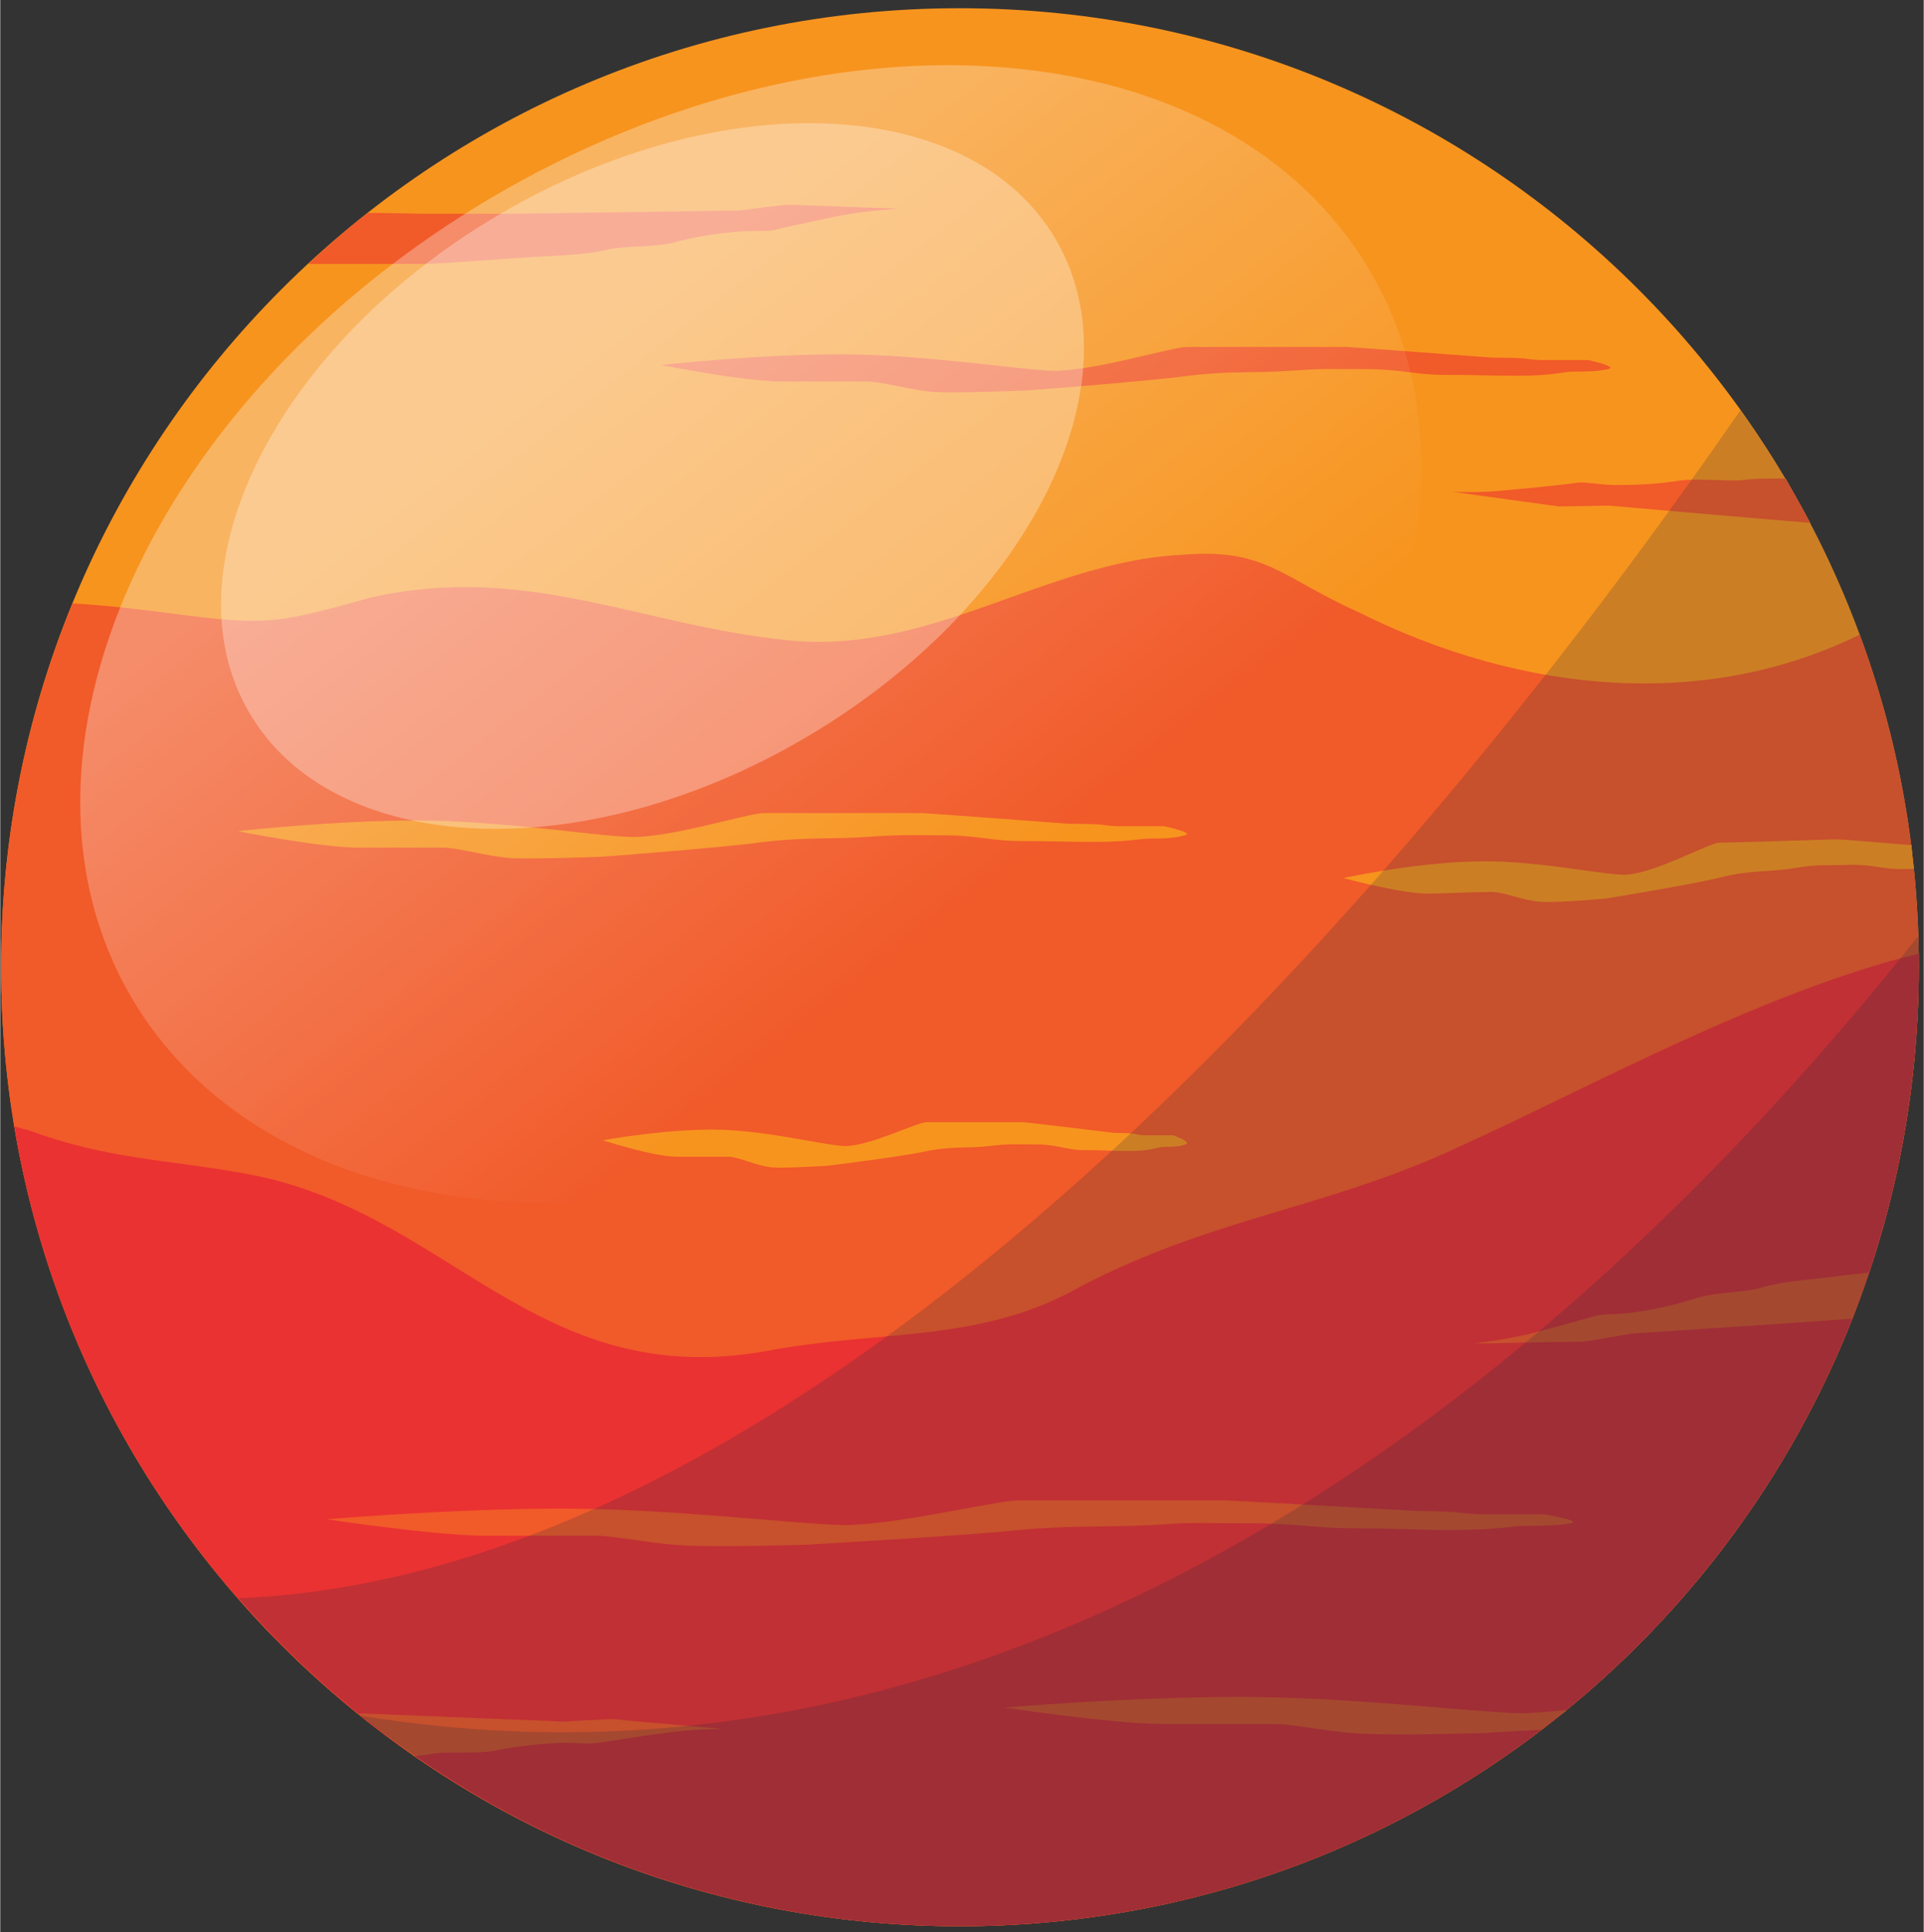 <svg version="1.2" xmlns="http://www.w3.org/2000/svg" viewBox="0 0 234 235" width="500" height="502">
	<rect x="0" y="0" width="234" height="235" fill="#333333" stroke="none"/>
	<title>&lt;Group&gt;</title>
	<defs>
		<linearGradient id="g1" x1="131" y1="-7.6" x2="183.7" y2="59.9" gradientUnits="userSpaceOnUse">
			<stop offset="0" stop-color="#ffffff"/>
			<stop offset="1" stop-color="#fefefe" stop-opacity="0"/>
		</linearGradient>
	</defs>
	<style>
		.s0 { fill: #f7941e } 
		.s1 { fill: #f15a29 } 
		.s2 { fill: #ea3232 } 
		.s3 { opacity: .2;fill: #212a3c } 
		.s4 { opacity: .3;fill: url(#g1) } 
		.s5 { opacity: .3;fill: #ffffff } 
	</style>
	<g id="&lt;Group&gt;">
		<g id="&lt;Group&gt;">
			<path id="&lt;Path&gt;" class="s0" d="m233.4 117.6c0 64.5-52.2 116.7-116.7 116.7-64.4 0-116.6-52.2-116.6-116.7 0-64.4 52.2-116.6 116.6-116.6 64.5 0 116.7 52.2 116.7 116.6z"/>
			<g id="&lt;Group&gt;">
				<path id="&lt;Path&gt;" class="s1" d="m226.2 77.2c4.7 12.6 7.2 26.2 7.2 40.4 0 64.5-52.2 116.7-116.7 116.7-64.4 0-116.6-52.2-116.6-116.7 0-15.6 3.1-30.6 8.7-44.2 3.7 0.2 7.2 0.6 10.3 1 13 1.7 13.8 1.7 25.9-1.7 19-4.3 32.9 3.4 51 5.2 17.3 1.7 31.1-9.5 47.5-10.4 10.4-0.9 12.1 2.6 21.6 6.9 20.4 10.2 42.6 11.9 61.1 2.8z"/>
			</g>
			<g id="&lt;Group&gt;">
				<path id="&lt;Path&gt;" class="s2" d="m178.1 139.2c14.8-6.7 36.3-18.6 55.3-23.2 0 0.6 0 1.1 0 1.6 0 64.5-52.2 116.7-116.7 116.7-57.8 0-105.8-42.1-115-97.3q0.9 0.3 1.8 0.5c9.5 3.5 16.5 3.5 26 5.2 25 4.3 35.4 26.8 63.9 21.6 13.8-2.6 25.9-0.9 38-7.8 16.5-8.6 30.3-9.5 46.7-17.3z"/>
			</g>
			<path id="&lt;Path&gt;" class="s1" d="m37.5 32.1q3.5-3.3 7.2-6.2c3 0 6.4 0.1 6.4 0.1 0 0 10.1 0 11 0 0.9 0 27.9-0.4 27.9-0.4 0 0 5.1-0.7 6-0.7 0.6 0 7.5 0.3 11 0.4 1.3 0 2.2 0.1 2.2 0.1 0 0-3.7 0.2-6.9 0.8-3.3 0.7-7.2 1.5-8.2 1.8-1.1 0.2-2.8 0-4.8 0.2-1.9 0.2-5 0.6-7.3 1.3-2.4 0.6-5.9 0.4-7.8 0.8-2 0.5-4.1 0.7-8.2 0.9-4.1 0.2-12.1 0.9-14.5 0.9-2.4 0-7.1 0-8.2 0-1 0-3.2 0-5.8 0z"/>
			<path id="&lt;Path&gt;" class="s1" d="m190.6 208q-1.6 1.2-3.1 2.4c-4 0.2-7 0.4-7 0.4 0 0-10 0.3-14.2 0.1-4.3-0.1-8.5-1.2-11.5-1.2-3 0-7 0-13.2 0-6.2 0-19.4-2-19.4-2 0 0 15.4-1.3 28.6-1.3 13.2 0 27.6 1.8 34 2 1.6 0 3.6-0.2 5.8-0.4z"/>
			<path id="&lt;Path&gt;" class="s1" d="m196.6 59c2 0 5-0.1 7.4-0.5 2.5-0.4 5.9 0.1 7.9-0.1 1.4-0.2 3-0.2 5.3-0.2q1.5 2.7 3 5.4c-7.4-0.6-24.5-2.1-24.5-2.1 0 0-5.2 0.1-6.1 0.1-0.6-0.1-7.4-1-10.9-1.5-1.3-0.2-2.1-0.3-2.1-0.3 0 0 3.6 0.2 6.9-0.2 3.3-0.3 7.3-0.7 8.4-0.9 1.1-0.1 2.8 0.3 4.7 0.3z"/>
			<path id="&lt;Path&gt;" class="s1" d="m102.1 43.1c10.1 0 21.1 1.8 25.9 2 4.9 0.1 14.5-2.9 16.4-2.9 1.9 0 18.8 0 19.3 0 0.5 0 17.8 1.3 17.8 1.3 0 0 2.6 0 3.9 0.1 1.3 0.2 1.9 0.2 2.6 0.2 0.6 0 5.2 0 5.2 0 0 0 3.7 0.8 2.4 1.1-1.3 0.3-2.9 0.3-4.2 0.3-1.3 0-2.4 0.5-6.6 0.5-4.3 0-5.1-0.1-9-0.1-3.8 0-5.3-0.7-9.7-0.7-4.4 0-5-0.1-9.2 0.2-4.2 0.3-7.3 0-12.3 0.6-5.1 0.7-19.8 1.8-19.8 1.8 0 0-7.6 0.3-10.9 0.2-3.2-0.2-6.4-1.3-8.7-1.3-2.3 0-5.4 0-10.1 0-4.7 0-14.7-2-14.7-2 0 0 11.7-1.3 21.7-1.3z"/>
			<g id="&lt;Group&gt;">
				<path id="&lt;Path&gt;" class="s0" d="m232.8 105.7q-0.5 0-1 0c-2.8 0.1-3.9-0.6-7-0.5-3.1 0.1-3.6-0.1-6.6 0.4-3 0.5-5.2 0.2-8.8 1.1-3.6 0.9-14.1 2.6-14.1 2.6 0 0-5.4 0.5-7.7 0.4-2.4-0.1-4.7-1.3-6.4-1.2-1.6 0-3.8 0.1-7.2 0.2-3.3 0.1-10.6-1.9-10.6-1.9 0 0 8.3-1.8 15.5-2 7.2-0.3 15.2 1.5 18.6 1.6 3.5 0 10.2-3.8 11.6-3.9 1.4 0 13.5-0.4 13.9-0.4 0.2-0.1 5.7 0.4 9.5 0.7q0.1 1.4 0.3 2.9z"/>
				<path id="&lt;Path&gt;" class="s0" d="m50.6 99.8c10 0 21.1 1.8 25.9 2 4.9 0.2 14.4-2.9 16.4-2.9 1.9 0 18.8 0 19.3 0 0.4 0 17.8 1.3 17.8 1.3 0 0 2.6 0 3.9 0.1 1.3 0.2 1.9 0.2 2.6 0.2 0.6 0 5.1 0 5.1 0 0 0 3.8 0.8 2.5 1.1-1.3 0.4-2.9 0.4-4.2 0.4-1.3 0-2.5 0.4-6.7 0.4-4.2 0-5-0.1-8.9-0.1-3.9 0-5.3-0.7-9.7-0.7-4.4 0-5-0.1-9.2 0.2-4.3 0.3-7.3 0-12.4 0.6-5 0.7-19.7 1.8-19.7 1.8 0 0-7.6 0.3-10.9 0.2-3.2-0.2-6.5-1.3-8.7-1.3-2.3 0-5.4 0-10.1 0-4.7 0-14.7-2-14.7-2 0 0 11.6-1.3 21.7-1.3z"/>
				<path id="&lt;Path&gt;" class="s0" d="m120.3 139.4c-2.5 0.3-4.4 0-7.5 0.6-3.1 0.7-12.2 1.8-12.2 1.8 0 0-4.7 0.3-6.7 0.2-2-0.2-4-1.3-5.4-1.3-1.4 0-3.3 0-6.2 0-2.8 0-9-2-9-2 0 0 7.1-1.3 13.3-1.3 6.2 0 13 1.8 16 2 3 0.1 8.9-2.9 10.1-2.9 1.2 0 11.5 0 11.8 0 0.3 0 11 1.3 11 1.3 0 0 1.6 0 2.4 0.1 0.8 0.2 1.2 0.2 1.6 0.2 0.4 0 3.2 0 3.2 0 0 0 2.3 0.8 1.5 1.1-0.8 0.3-1.8 0.3-2.6 0.3-0.8 0-1.5 0.5-4.1 0.5-2.6 0-3.1-0.1-5.5-0.1-2.4 0-3.3-0.7-6-0.7-2.7 0-3.1-0.1-5.7 0.2z"/>
			</g>
			<path id="&lt;Path&gt;" class="s1" d="m124 186.1c-6.6 0.7-26 1.8-26 1.8 0 0-10 0.3-14.2 0.1-4.3-0.1-8.6-1.2-11.5-1.2-3 0-7.1 0-13.2 0-6.2 0-19.4-2-19.4-2 0 0 15.3-1.3 28.5-1.3 13.2 0 27.7 1.8 34.1 2 6.4 0.1 18.9-3 21.5-3 2.5 0 24.7 0 25.3 0 0.6 0 23.4 1.3 23.4 1.3 0 0 3.4 0 5.1 0.2 1.7 0.2 2.6 0.2 3.4 0.2 0.9 0 6.8 0 6.8 0 0 0 4.9 0.8 3.2 1.1-1.7 0.3-3.8 0.3-5.5 0.3-1.7 0-3.2 0.5-8.7 0.5-5.6 0-6.6-0.2-11.7-0.2-5.2 0-7.1-0.6-12.8-0.6-5.8 0-6.6-0.2-12.1 0.2-5.6 0.3-9.6 0-16.2 0.6z"/>
			<path id="&lt;Path&gt;" class="s1" d="m227.3 154.8q-0.9 2.8-2 5.6c-5.1 0.4-26.8 1.8-26.8 1.8 0 0-5.1 0.9-6 1-0.6 0-7.5 0.1-11 0.2-1.3 0-2.2 0-2.2 0 0 0 3.7-0.4 6.9-1.2 3.2-0.8 7-1.9 8.1-2.2 1.1-0.2 2.8-0.1 4.7-0.4 2-0.3 5-0.9 7.3-1.7 2.3-0.7 5.8-0.7 7.7-1.2 1.9-0.6 4.1-0.9 8.2-1.3 1.4-0.2 3.2-0.4 5.1-0.6z"/>
			<path id="&lt;Path&gt;" class="s1" d="m60.4 212.9c-2.4 0.5-5.9 0.1-7.8 0.4q-1 0.2-2.2 0.3-3.5-2.5-6.8-5.2c7.1 0.3 25 1 25 1 0 0 5.2-0.3 6-0.3 0.7 0.1 7.5 0.7 11 1 1.3 0.1 2.2 0.2 2.2 0.2 0 0-3.7 0-7 0.5-3.2 0.4-7.2 1.1-8.3 1.2-1.1 0.2-2.8-0.1-4.7 0-2 0.1-5 0.4-7.4 0.9z"/>
		</g>
		<g id="&lt;Group&gt;">
			<path id="&lt;Path&gt;" class="s3" d="m233.4 117.6c0 64.5-52.2 116.7-116.7 116.7-35 0-66.3-15.4-87.7-39.9 74.4-3 147.3-93.3 182.7-144.5 13.7 19.1 21.7 42.5 21.7 67.7z"/>
			<path id="&lt;Path&gt;" class="s3" d="m233.4 117.6c0 64.5-52.2 116.7-116.7 116.7-27.5 0-52.8-9.6-72.8-25.6 85.6 14 152.5-48.3 189.4-94.8 0.1 1.3 0.1 2.5 0.1 3.7z"/>
		</g>
		<path id="&lt;Path&gt;" class="s4" d="m166.6 32.9c17.3 29.4-2.4 73.1-44 97.5-41.6 24.4-89.3 20.4-106.6-9-17.3-29.4 2.4-73.1 44-97.5 41.6-24.4 89.3-20.4 106.6 9z"/>
		<path id="&lt;Path&gt;" class="s5" d="m128.4 29.1c10.3 17.6-3.3 44.7-30.4 60.6-27 15.9-57.4 14.6-67.7-3-10.3-17.5 3.3-44.7 30.4-60.6 27-15.9 57.4-14.6 67.7 3z"/>
	</g>
</svg>